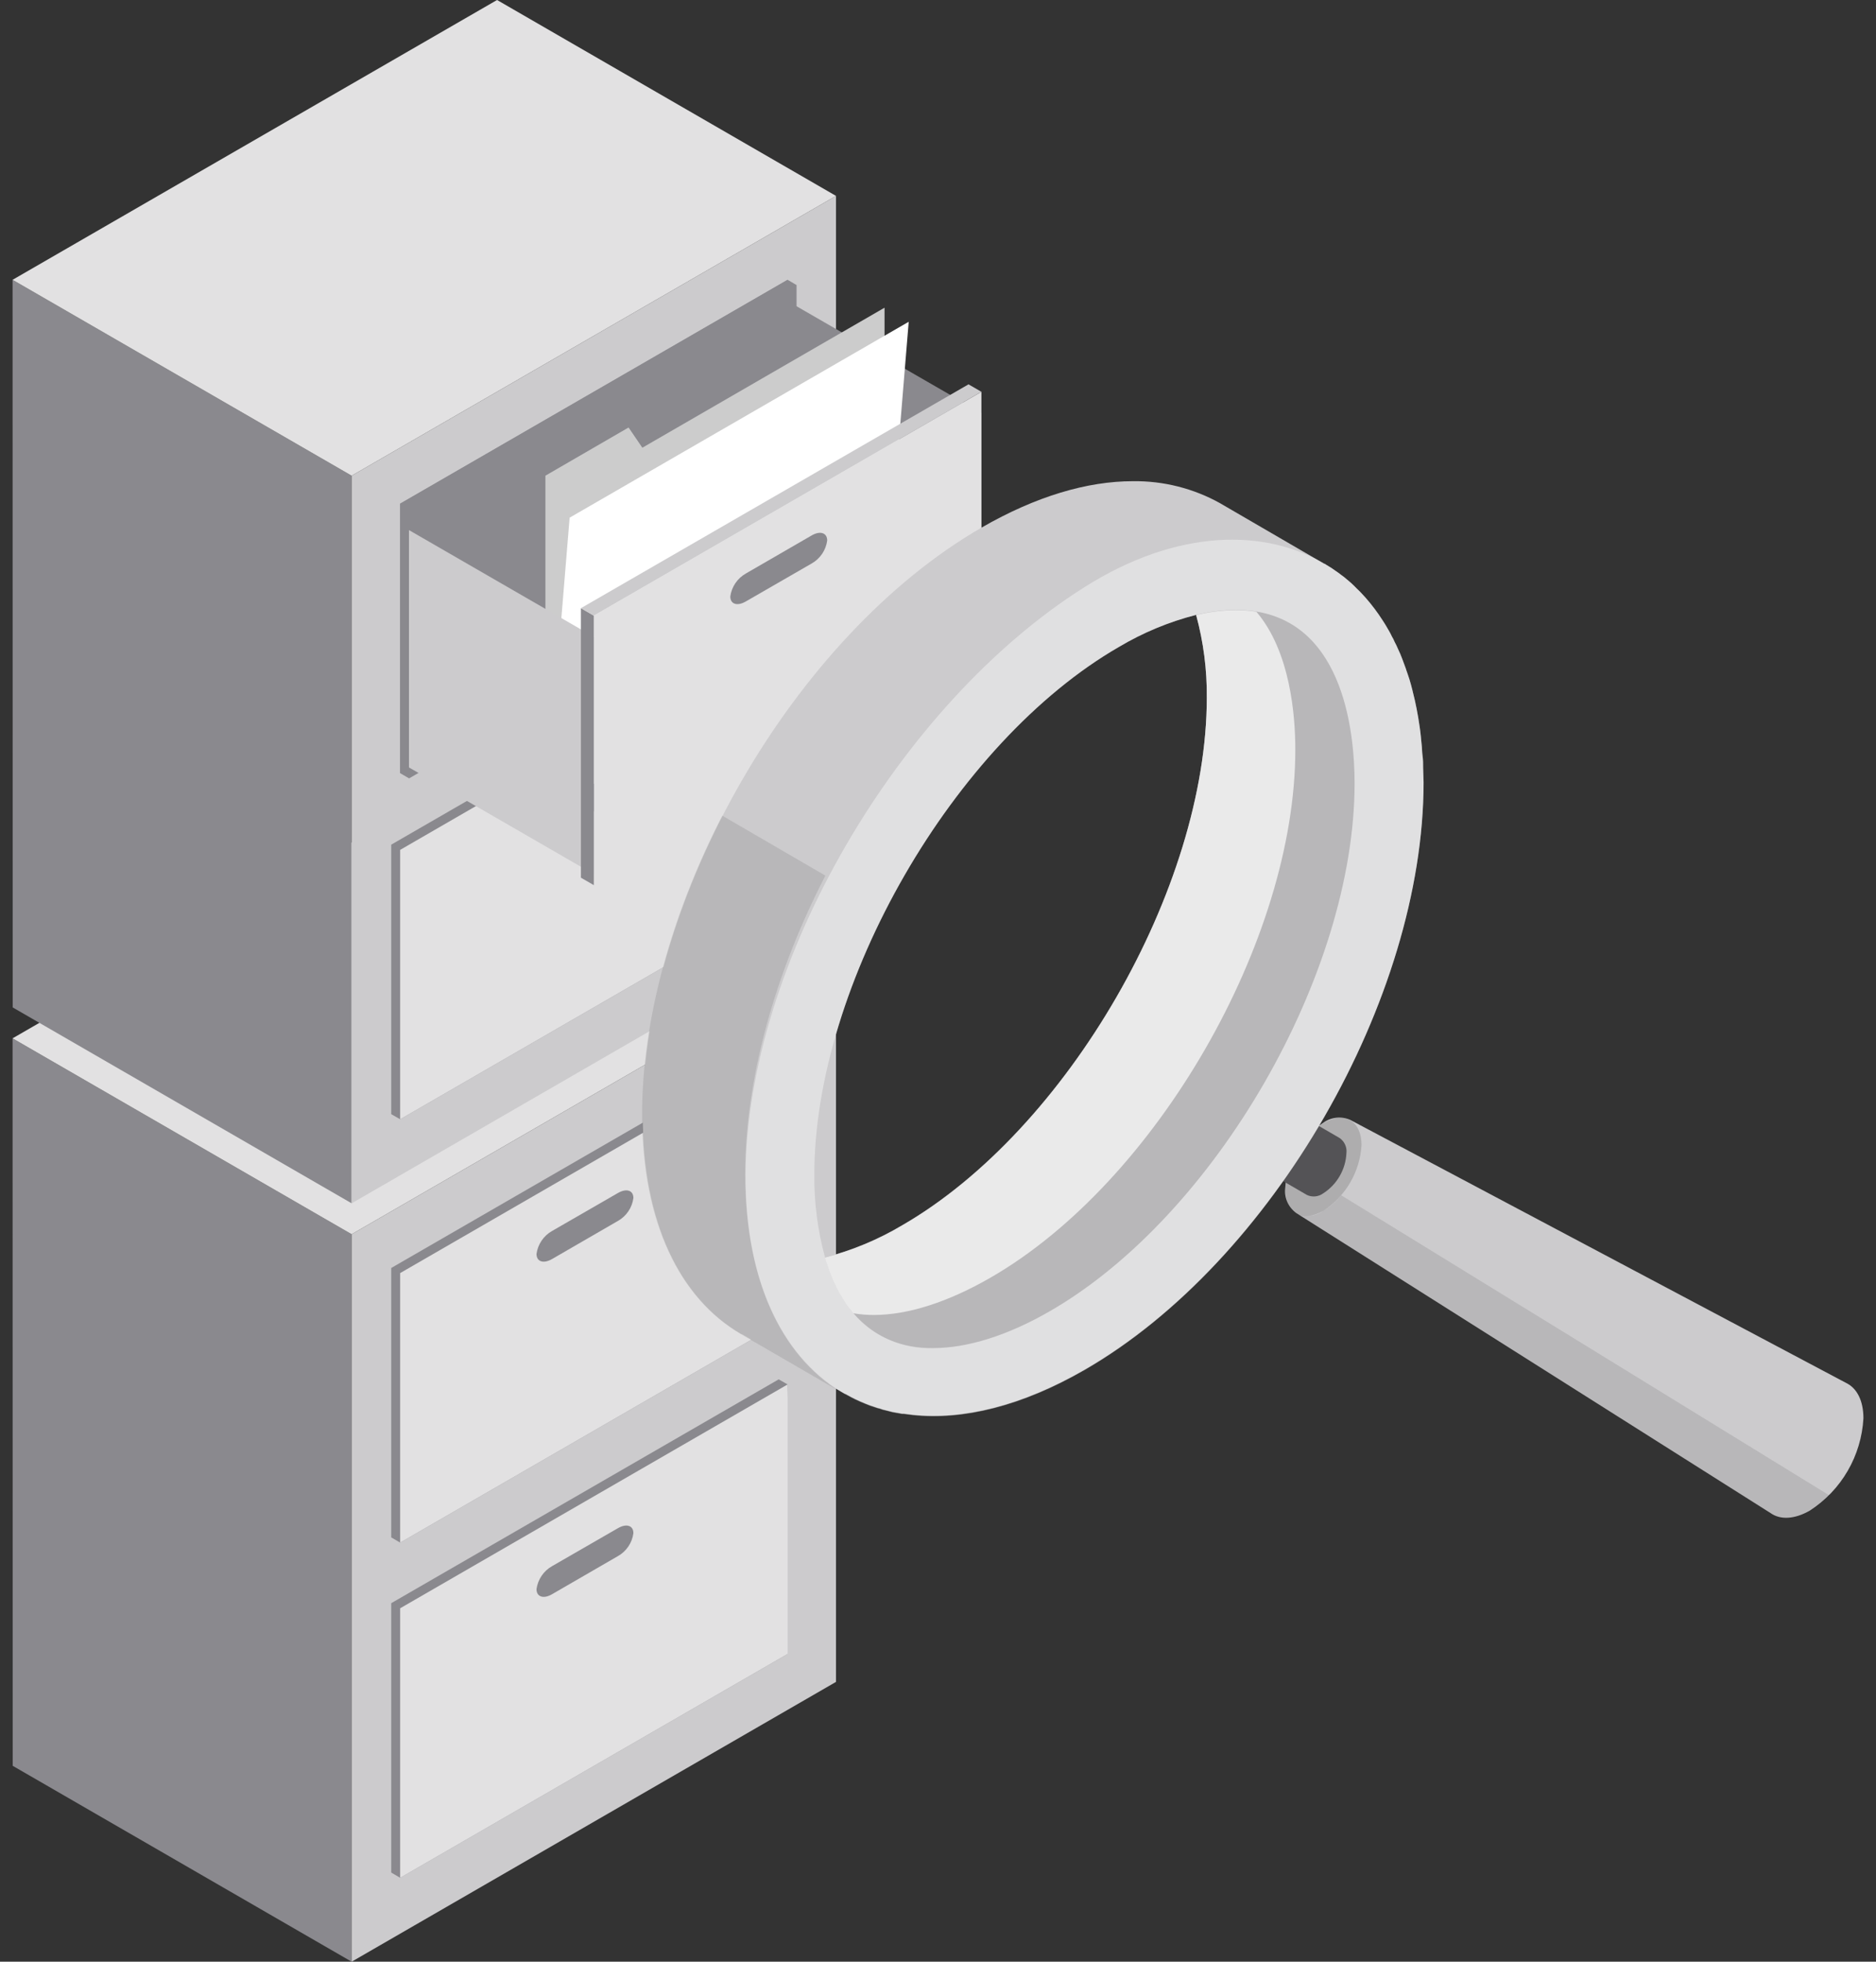 <svg width="111" height="116" viewBox="0 0 111 116" fill="none" xmlns="http://www.w3.org/2000/svg">
<rect x="0" y="0" width="111" height="116" fill="#333333" stroke="none"/>
<path d="M20.806 116L0.751 104.416L0.744 61.399L20.806 72.983V116Z" fill="#8A898E"/>
<path d="M20.806 72.983L49.465 56.436V99.454L20.806 116V72.983Z" fill="#CCCBCD"/>
<path d="M49.465 56.436L20.806 72.983L0.744 61.399L29.41 44.852L49.465 56.436Z" fill="#E2E1E2"/>
<path d="M33.19 72.454L37.088 70.201C37.595 69.907 38.006 70.039 38.006 70.501C37.969 70.782 37.867 71.051 37.707 71.285C37.548 71.52 37.336 71.714 37.088 71.852L33.19 74.106C32.684 74.399 32.273 74.267 32.273 73.805C32.31 73.524 32.412 73.255 32.572 73.021C32.731 72.786 32.943 72.592 33.19 72.454Z" fill="#8A898E"/>
<path d="M23.148 94.8L46.074 81.564L46.602 81.865L46.074 97.494L46.602 97.802L23.677 111.038L23.148 110.729V94.8Z" fill="#8A898E"/>
<path d="M23.677 95.101L46.602 81.865V97.802L23.677 111.038V95.101Z" fill="#E2E1E2"/>
<path d="M32.662 92.612L36.56 90.366C37.066 90.072 37.477 90.204 37.477 90.659C37.441 90.942 37.339 91.211 37.179 91.447C37.02 91.683 36.808 91.878 36.56 92.017L32.662 94.271C32.155 94.565 31.744 94.425 31.744 93.97C31.782 93.688 31.885 93.419 32.044 93.183C32.203 92.948 32.414 92.752 32.662 92.612Z" fill="#8A898E"/>
<path d="M23.148 74.979L46.074 61.744L46.602 62.045L46.074 77.673L46.602 77.982L23.677 91.217L23.148 90.909V74.979Z" fill="#8A898E"/>
<path d="M23.677 75.28L46.602 62.045V77.982L23.677 91.217V75.28Z" fill="#E2E1E2"/>
<path d="M32.662 72.792L36.56 70.546C37.066 70.252 37.477 70.384 37.477 70.839C37.441 71.121 37.339 71.391 37.179 71.627C37.02 71.862 36.808 72.058 36.56 72.197L32.662 74.451C32.155 74.744 31.744 74.605 31.744 74.15C31.782 73.868 31.885 73.599 32.044 73.363C32.203 73.128 32.414 72.932 32.662 72.792Z" fill="#8A898E"/>
<path d="M20.806 71.155L0.751 59.571L0.744 16.546L20.806 28.13V71.155Z" fill="#8A898E"/>
<path d="M20.806 28.13L49.465 11.584V54.608L20.806 71.155V28.13Z" fill="#CCCBCD"/>
<path d="M49.465 11.584L20.806 28.13L0.744 16.546L29.41 0L49.465 11.584Z" fill="#E2E1E2"/>
<path d="M23.677 29.782L46.602 16.546L47.131 16.855V32.784L24.205 46.027L23.677 45.719V29.782Z" fill="#8A898E"/>
<path d="M33.19 27.602L37.088 25.348C37.595 25.054 38.006 25.194 38.006 25.649C37.968 25.931 37.866 26.2 37.706 26.436C37.547 26.671 37.336 26.867 37.088 27.007L33.19 29.253C32.684 29.547 32.273 29.415 32.273 28.96C32.309 28.677 32.412 28.408 32.571 28.172C32.73 27.936 32.942 27.741 33.19 27.602Z" fill="#8A898E"/>
<path d="M23.148 49.947L46.074 36.712V52.648L46.602 52.95L23.677 66.185L23.148 65.884V49.947Z" fill="#8A898E"/>
<path d="M23.677 50.255L46.602 37.013V52.95L23.677 66.185V50.255Z" fill="#E2E1E2"/>
<path d="M32.662 47.767L36.56 45.513C37.066 45.22 37.477 45.352 37.477 45.814C37.44 46.095 37.338 46.364 37.179 46.598C37.019 46.833 36.807 47.027 36.56 47.165L32.662 49.419C32.155 49.712 31.744 49.58 31.744 49.118C31.782 48.837 31.884 48.568 32.043 48.334C32.202 48.099 32.414 47.905 32.662 47.767Z" fill="#8A898E"/>
<path d="M23.677 29.782L46.602 16.546V32.483L23.677 45.719V29.782Z" fill="#8A898E"/>
<path d="M58.069 24.416L45.516 17.178V31.213L58.069 38.459V24.416Z" fill="#8A898E"/>
<path d="M32.273 47.987V28.13L37.191 25.282L38.006 26.478L52.335 18.198V36.403L32.273 47.987Z" fill="white"/>
<g opacity="0.2">
<path d="M32.273 47.987V28.13L37.191 25.282L38.006 26.478L52.335 18.198V36.403L32.273 47.987Z" fill="black"/>
</g>
<path d="M32.273 47.987L33.704 30.611L53.767 19.027L52.335 36.403L32.273 47.987Z" fill="white"/>
<path d="M35.136 37.658L24.198 31.345V45.381L35.136 51.694V37.658Z" fill="#CCCBCD"/>
<path d="M35.136 36.403L58.069 23.168V39.097L35.136 52.34V36.403Z" fill="#E2E1E2"/>
<path d="M44.128 33.915L48.026 31.661C48.533 31.367 48.944 31.507 48.944 31.962C48.906 32.244 48.804 32.513 48.644 32.749C48.485 32.984 48.274 33.18 48.026 33.32L44.128 35.566C43.622 35.86 43.211 35.728 43.211 35.273C43.248 34.991 43.351 34.722 43.51 34.486C43.669 34.251 43.881 34.055 44.128 33.915Z" fill="#8A898E"/>
<path d="M35.136 36.403L34.372 35.963V51.9L35.136 52.34V36.403Z" fill="#8A898E"/>
<path d="M34.372 35.963L57.305 22.727L58.069 23.168L35.136 36.403L34.372 35.963Z" fill="#CCCBCD"/>
<path d="M79.904 66.228C79.648 66.112 79.365 66.065 79.085 66.093C78.804 66.12 78.536 66.22 78.307 66.384C77.652 66.809 77.106 67.382 76.713 68.056C76.32 68.731 76.091 69.488 76.043 70.267C76.013 70.547 76.058 70.83 76.173 71.088C76.288 71.345 76.469 71.567 76.698 71.732L104.78 89.484C105.335 89.873 106.173 89.851 107.088 89.324C108.008 88.728 108.775 87.924 109.325 86.976C109.876 86.028 110.194 84.964 110.256 83.87C110.256 82.816 109.868 82.089 109.246 81.784L79.904 66.228Z" fill="#CCCBCD"/>
<path opacity="0.15" d="M76.043 70.289C76.043 71.726 77.047 72.314 78.296 71.599C78.95 71.173 79.496 70.6 79.889 69.926C80.282 69.252 80.512 68.494 80.559 67.715C80.559 66.278 79.555 65.69 78.307 66.406C77.652 66.831 77.106 67.404 76.713 68.079C76.32 68.753 76.091 69.51 76.043 70.289Z" fill="black"/>
<path d="M69.83 62.495C69.431 62.753 69.099 63.102 68.861 63.512C68.623 63.923 68.486 64.384 68.459 64.858C68.442 65.027 68.469 65.197 68.538 65.352C68.607 65.507 68.716 65.641 68.853 65.74L77.33 70.661C77.484 70.733 77.654 70.762 77.823 70.745C77.992 70.728 78.153 70.667 78.29 70.567C78.693 70.309 79.028 69.958 79.267 69.544C79.506 69.13 79.643 68.665 79.666 68.187C79.686 68.017 79.66 67.845 79.59 67.689C79.521 67.533 79.411 67.398 79.272 67.299L70.795 62.378C70.638 62.31 70.466 62.285 70.296 62.305C70.127 62.326 69.966 62.391 69.83 62.495Z" fill="#545356"/>
<path opacity="0.1" d="M79.355 70.678L108.248 88.43C107.906 88.785 107.517 89.093 107.094 89.346C106.178 89.873 105.357 89.901 104.78 89.507L76.703 71.754C76.959 71.872 77.241 71.92 77.521 71.892C77.8 71.865 78.068 71.764 78.296 71.599C78.699 71.355 79.057 71.043 79.355 70.678Z" fill="black"/>
<path d="M84.204 45.402C84.204 45.164 84.204 44.936 84.171 44.703C84.137 44.47 84.143 44.243 84.115 44.015C84.088 43.788 84.088 43.716 84.071 43.566C84.032 43.166 83.971 42.778 83.91 42.407C83.877 42.24 83.849 42.062 83.816 41.896C83.782 41.73 83.749 41.58 83.716 41.419C83.616 40.992 83.516 40.57 83.394 40.171C83.327 39.982 83.272 39.788 83.205 39.616C83.194 39.587 83.185 39.557 83.178 39.527C83.106 39.339 83.044 39.161 82.972 38.972C82.897 38.769 82.812 38.569 82.717 38.373C82.657 38.227 82.588 38.085 82.512 37.946C82.472 37.842 82.422 37.741 82.362 37.647C82.307 37.525 82.24 37.402 82.174 37.286L82.124 37.203C82.068 37.097 82.001 36.997 81.941 36.892C81.879 36.787 81.852 36.759 81.813 36.692C81.514 36.224 81.18 35.779 80.814 35.361C80.748 35.294 80.687 35.222 80.626 35.156C80.565 35.089 80.52 35.045 80.47 34.989L80.265 34.789C80.076 34.591 79.874 34.406 79.66 34.235C79.564 34.149 79.462 34.069 79.355 33.996C79.25 33.913 79.144 33.835 79.034 33.763C78.868 33.64 78.696 33.527 78.517 33.425L78.379 33.336H78.351L72.249 29.791L72.204 29.763C70.625 28.882 68.842 28.431 67.034 28.454C64.338 28.454 61.297 29.342 58.074 31.2C46.979 37.591 38.025 53.136 38.025 65.929C38.025 72.303 40.244 76.786 43.861 78.888H43.894L49.997 82.428H50.03L50.13 82.483C50.291 82.572 50.446 82.655 50.607 82.733C50.768 82.811 51.006 82.916 51.212 82.999C51.417 83.082 51.578 83.144 51.766 83.199C51.864 83.236 51.964 83.266 52.066 83.288C52.168 83.329 52.274 83.361 52.382 83.382L52.709 83.465C52.788 83.487 52.867 83.504 52.948 83.515L53.381 83.593H53.481L54.002 83.659C56.992 83.976 60.465 83.132 64.182 80.991C75.278 74.594 84.232 59.044 84.232 46.262C84.221 45.996 84.215 45.707 84.204 45.402ZM70.773 36.359C71.207 37.95 71.42 39.593 71.405 41.242C71.405 52.52 63.15 66.811 53.386 72.447C51.961 73.296 50.422 73.937 48.815 74.35C48.381 72.758 48.168 71.113 48.183 69.463C48.183 58.184 56.432 43.893 66.202 38.257C67.627 37.409 69.166 36.77 70.773 36.359Z" fill="#CCCBCD"/>
<path opacity="0.1" d="M49.708 82.289L43.828 78.883C40.221 76.775 37.991 72.287 37.991 65.923C37.991 60.22 39.778 53.974 42.735 48.232L48.837 51.777C45.875 57.513 44.088 63.765 44.088 69.468C44.111 75.704 46.213 80.126 49.708 82.289Z" fill="black"/>
<path opacity="0.4" d="M84.204 45.402C84.204 45.164 84.204 44.936 84.171 44.703C84.137 44.47 84.143 44.243 84.115 44.015C84.087 43.788 84.087 43.716 84.071 43.566C84.032 43.166 83.971 42.778 83.91 42.407C83.877 42.24 83.849 42.062 83.816 41.896C83.782 41.73 83.749 41.58 83.716 41.419C83.616 40.992 83.516 40.57 83.394 40.171C83.327 39.982 83.272 39.788 83.205 39.616C83.194 39.587 83.185 39.557 83.177 39.527C83.105 39.339 83.044 39.161 82.972 38.972C82.897 38.769 82.812 38.569 82.717 38.373C82.656 38.227 82.588 38.085 82.512 37.946C82.472 37.842 82.422 37.741 82.362 37.647C82.306 37.525 82.24 37.402 82.173 37.286L82.124 37.203C82.068 37.097 82.001 36.997 81.94 36.892C81.879 36.787 81.852 36.759 81.813 36.692C81.514 36.224 81.18 35.779 80.814 35.361C80.748 35.294 80.687 35.222 80.626 35.156C80.565 35.089 80.52 35.045 80.47 34.989L80.265 34.789C80.076 34.591 79.874 34.406 79.66 34.235C79.564 34.149 79.462 34.069 79.355 33.996C79.25 33.913 79.144 33.835 79.033 33.763C78.868 33.64 78.696 33.527 78.517 33.425C74.878 31.206 69.641 31.261 64.171 34.717C53.181 41.641 44.171 56.992 44.116 69.446C44.088 75.926 46.413 80.447 50.124 82.505C50.285 82.594 50.44 82.677 50.601 82.755C50.762 82.833 51.001 82.938 51.206 83.021C51.411 83.105 51.572 83.166 51.761 83.221C51.858 83.258 51.958 83.288 52.06 83.31C52.162 83.352 52.268 83.383 52.377 83.404L52.704 83.487C52.782 83.509 52.862 83.526 52.942 83.537L53.375 83.615H53.475L53.996 83.682C56.987 83.998 60.46 83.155 64.177 81.013C75.272 74.617 84.226 59.066 84.226 46.284C84.221 45.996 84.215 45.707 84.204 45.402ZM62.135 77.524C59.65 78.96 57.258 79.715 55.211 79.715C51.372 79.715 49.608 77.096 48.815 74.35C48.38 72.758 48.168 71.113 48.182 69.463C48.182 58.184 56.432 43.893 66.201 38.257C67.627 37.409 69.166 36.77 70.773 36.359C71.543 36.171 72.332 36.072 73.125 36.065C79.472 36.065 80.148 43.233 80.148 46.318C80.148 57.596 71.905 71.887 62.135 77.524Z" fill="white"/>
<path opacity="0.1" d="M80.149 46.318C80.149 57.591 71.905 71.887 62.135 77.524C59.65 78.96 57.259 79.715 55.217 79.715C54.325 79.751 53.436 79.583 52.618 79.225C51.8 78.866 51.074 78.326 50.496 77.646C50.396 77.529 50.302 77.407 50.208 77.285C50.113 77.163 50.024 77.035 49.947 76.902C49.884 76.811 49.827 76.717 49.775 76.619C49.736 76.558 49.697 76.497 49.664 76.436C49.63 76.375 49.586 76.281 49.542 76.203C49.497 76.126 49.47 76.059 49.436 75.987C49.403 75.915 49.364 75.843 49.331 75.765L49.164 75.365C49.098 75.199 49.037 75.033 48.981 74.861C48.926 74.689 48.865 74.522 48.821 74.35C50.427 73.937 51.967 73.296 53.392 72.447C63.156 66.811 71.411 52.52 71.411 41.242C71.425 39.593 71.213 37.95 70.778 36.359C71.549 36.171 72.338 36.072 73.131 36.065C73.44 36.066 73.75 36.085 74.057 36.121L74.346 36.165C79.555 37.031 80.149 43.444 80.149 46.318Z" fill="black"/>
<path opacity="0.7" d="M76.642 44.331C76.642 55.61 68.398 69.901 58.629 75.537C56.144 76.974 53.752 77.757 51.705 77.757C51.298 77.758 50.892 77.725 50.49 77.657C50.391 77.54 50.296 77.418 50.202 77.296C50.108 77.174 50.019 77.046 49.941 76.913C49.879 76.822 49.821 76.728 49.769 76.63C49.73 76.569 49.691 76.508 49.658 76.447C49.625 76.386 49.581 76.292 49.536 76.214C49.492 76.137 49.464 76.07 49.431 75.998C49.397 75.926 49.359 75.854 49.325 75.776L49.159 75.377C49.092 75.21 49.031 75.044 48.976 74.872C48.92 74.7 48.859 74.533 48.815 74.361C50.422 73.948 51.961 73.307 53.386 72.459C63.15 66.822 71.405 52.531 71.405 41.253C71.42 39.604 71.207 37.961 70.773 36.37C71.543 36.182 72.332 36.083 73.125 36.077C73.435 36.078 73.744 36.096 74.052 36.132L74.34 36.176C76.348 38.529 76.642 42.318 76.642 44.331Z" fill="white"/>
</svg>

